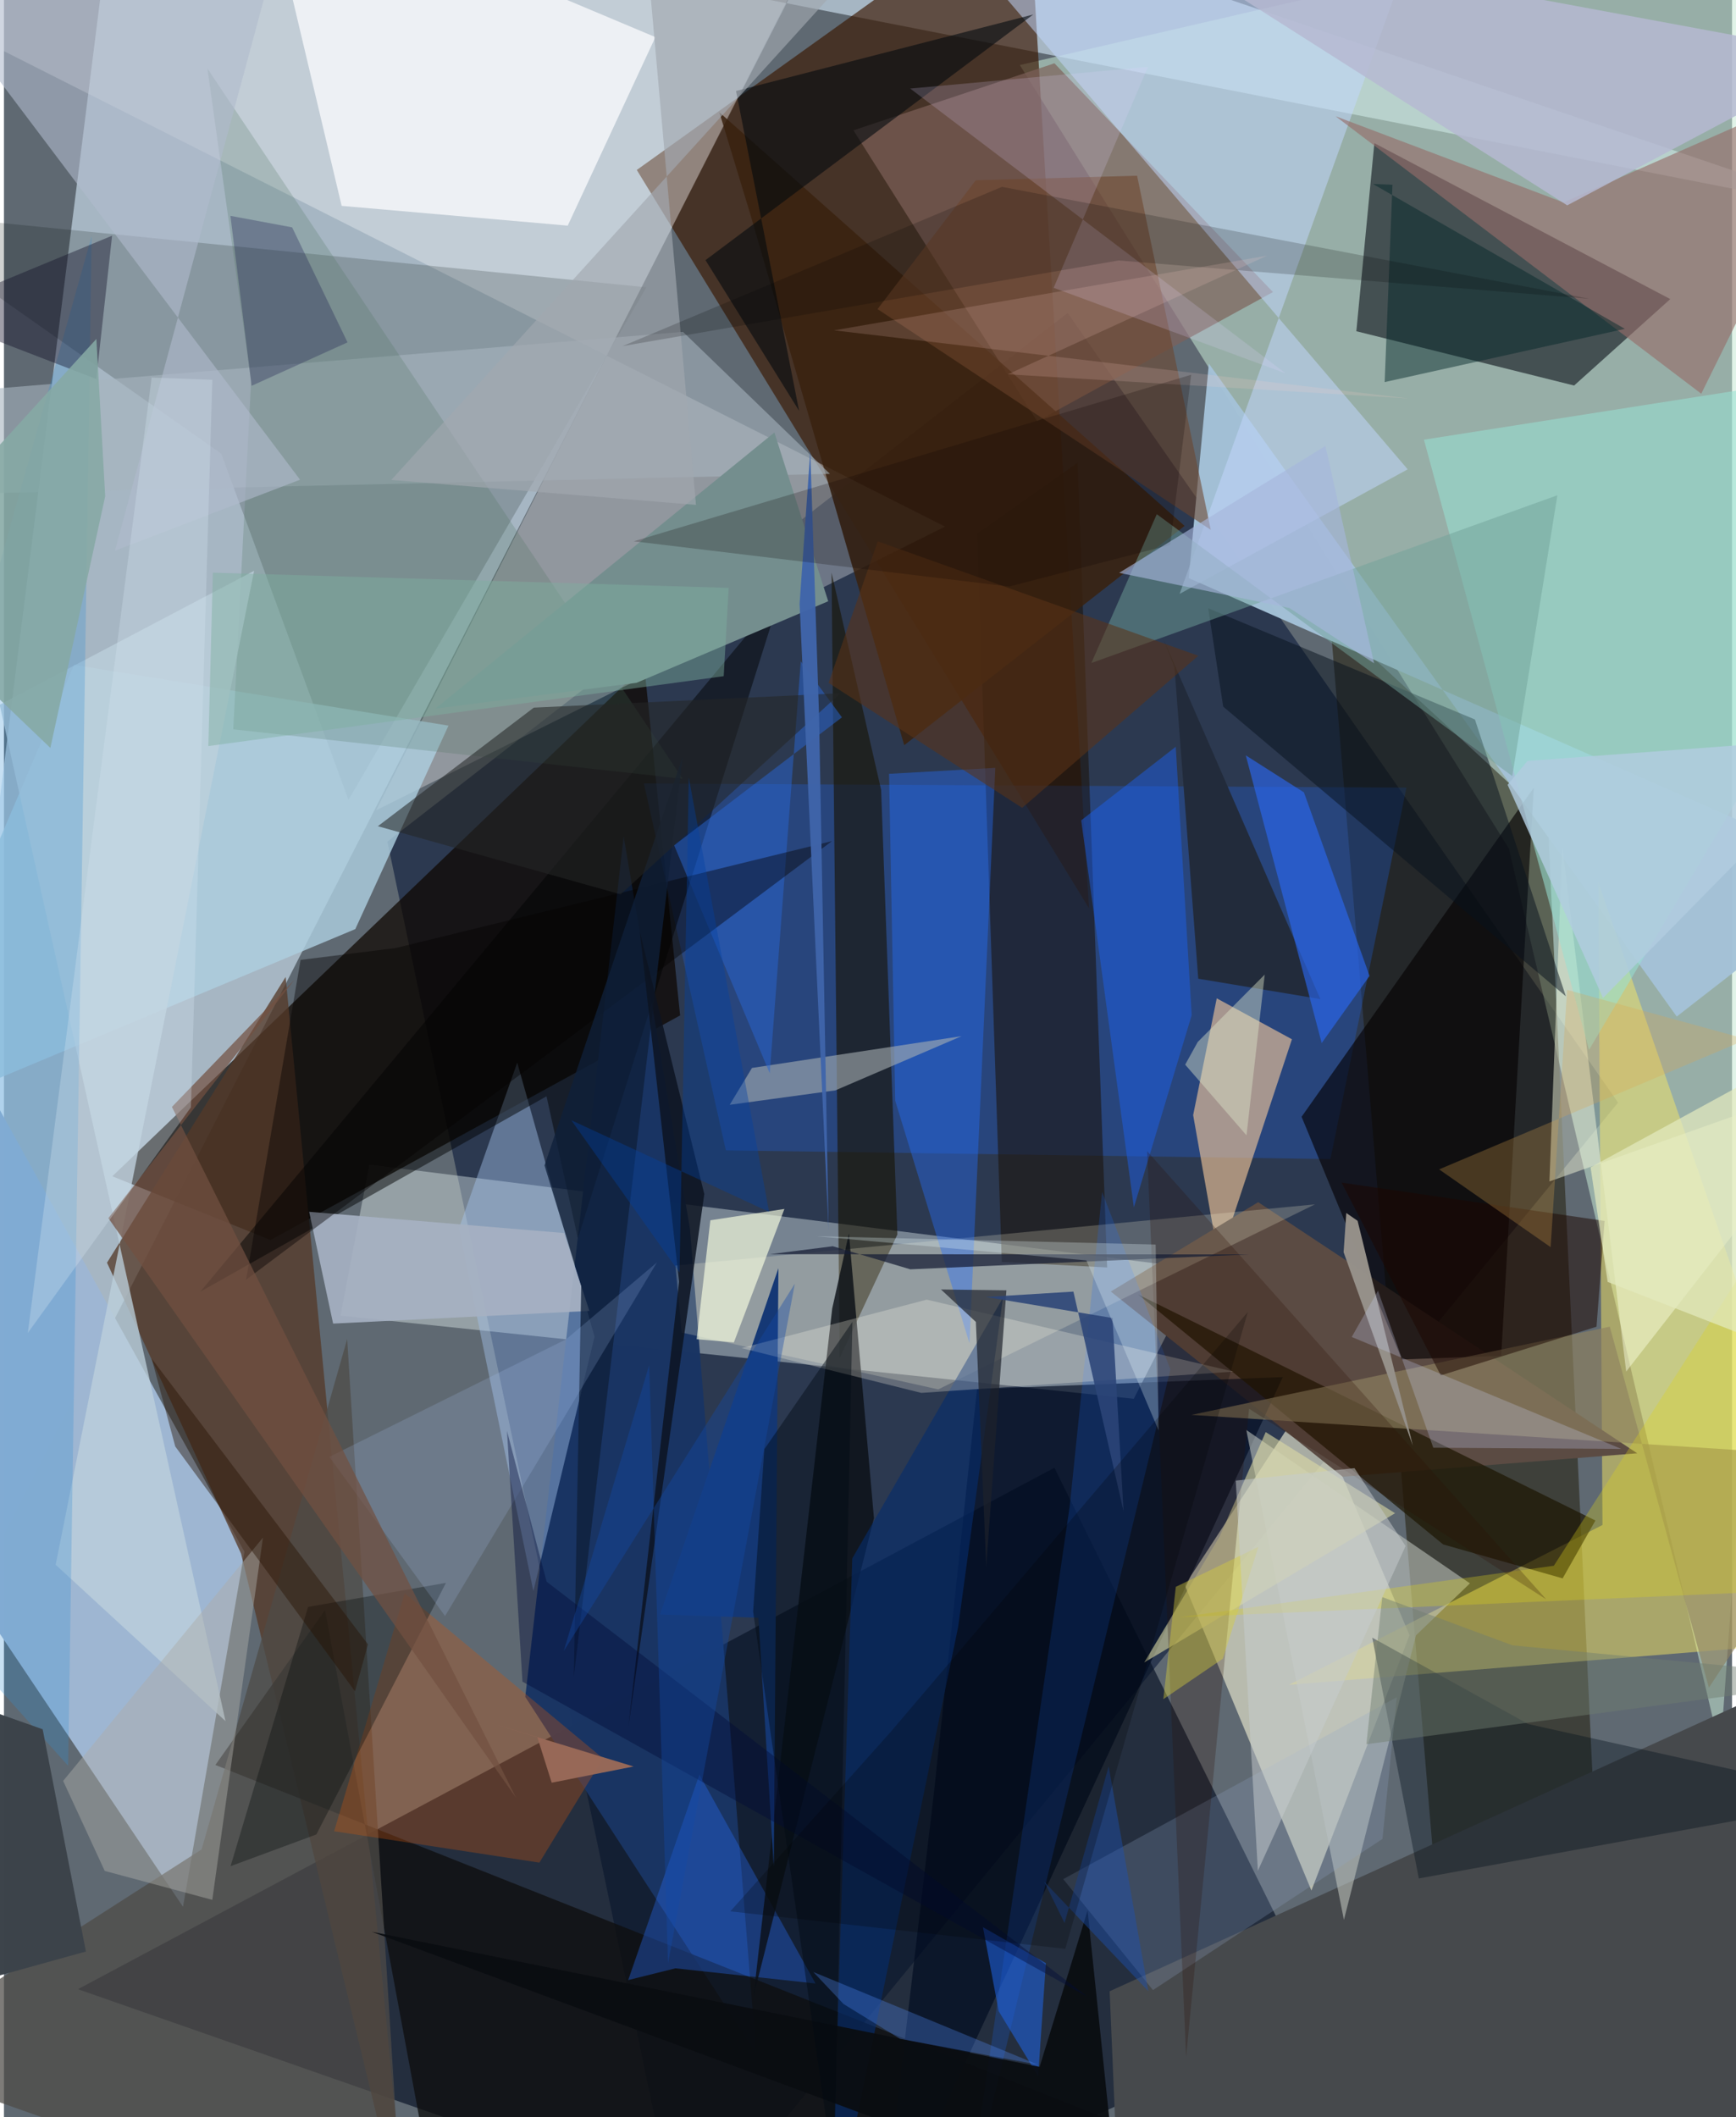 <svg xmlns="http://www.w3.org/2000/svg" width="228" height="278" viewBox="0 0 836 1024"><path fill="#5f6972" d="M0 0h836v1024H0z"/><path fill="#cee2ef" fill-opacity=".643" d="M54.26-62L-62 864.065 411.066-62 898 103.355z"/><path fill="#202d49" fill-opacity=".804" d="M514.593 151.406l266.257 381.88L327.813 1086 185.498 407.027z"/><path fill="#c8e9d4" fill-opacity=".537" d="M830.369 846.738l-102.33-436.343L491.447 31.457 896.024-62z"/><path fill="#081226" fill-opacity=".675" d="M508.175 709.88l130.047 263.142L390.032 1086 35.792 962.104z"/><path fill="#3a1800" fill-opacity=".659" d="M524.904 439.29L306.147 82.207 507.55-62h-12.48z"/><path fill="#e8f4f4" fill-opacity=".392" d="M176.761 563.264l402.02 50.52-32.208 62.755-383.762-40.206z"/><path fill="#9eb6d2" fill-opacity=".992" d="M-51.124 716.947l137.74 205.31 29.727-171.756L-62 428.522z"/><path fill="#0f0800" fill-opacity=".729" d="M309.745 321.97l17.364 169.154-198.165 108.618-76.521-30.814z"/><path fill="#e0e0c9" fill-opacity=".686" d="M679.985 790.914l-47.475 123.47-61.258-147.686 59.84-91.495z"/><path fill="#fff" fill-opacity=".31" d="M455.29 254.7L180.023 391.908l210.386-414.43L-62-6.577z"/><path fill="#384245" fill-opacity=".867" d="M662.957 69.24l-8.707 90.967 105.342 26.262 46.528-41.81z"/><path fill="#1e1500" fill-opacity=".49" d="M641.46 298.863l105.366 97.18 23.993 512.305-65.29 158.378z"/><path fill="#a5c3d8" fill-opacity=".965" d="M898 422.66l-88.762 69.007L582.893 175.87l-9.74 103.735z"/><path fill="#f9e962" fill-opacity=".478" d="M898 792.53L621.628 814.9l151.693-77.32-2.018-310.851z"/><path fill="#1c6cfc" fill-opacity=".255" d="M678.483 380.95L641.706 560.6l-292.474-4.205-39.647-177.457z"/><path fill="#06110d" fill-opacity=".188" d="M310.79 138.957L-62 101.81l167.12 117.613 61.562 167.467z"/><path fill="#1a3563" fill-opacity=".992" d="M252.194 820.722l47.609-416.146L331.87 594.36l31.994 398.785z"/><path fill="#553928" fill-opacity=".761" d="M195.413 1086l-59.15-613.47L49.85 610.721l64.856 140.723z"/><path fill="#46494c" d="M540.104 1086H845.64l-5.253-261.877-305.49 138.974z"/><path fill="#fbcc9c" fill-opacity=".596" d="M623.089 502.659l-36.376-19.803-11.41 56.492 12.4 70.226z"/><path fill="#a2c3ec" fill-opacity=".443" d="M248.304 513.943l37.398 132.583-29.587 122.996-36.043-175.294z"/><path fill="#7e605a" fill-opacity=".686" d="M508.187 30.612l105.72 110.657-114.105 62.5L410.954 63.03z"/><path fill="#5b4b43" d="M790.121 702.902l-142.5 11.335L535.46 624.67l71.311-43.218z"/><path fill="#0e0e0e" fill-opacity=".753" d="M209.392 1070.06l428.32-3.93-535.436-212.476 53.062-74.936z"/><path fill="#1b1309" fill-opacity=".565" d="M470.804 258.161l11.922 352.19 50.967 2.674-14.31-389.213z"/><path fill="#fcfcff" fill-opacity=".741" d="M272.734 109.135L163.366 99.57 125.058-62l190.093 79.958z"/><path fill="#181302" fill-opacity=".604" d="M424.355 382.083l-23.99-105.098 3.953 379.833 27.898-59.752z"/><path fill="#000c20" fill-opacity=".663" d="M449.781 868.075l20.986-196.223 147.914-5.813L424.101 1086z"/><path fill="#adcee0" fill-opacity=".808" d="M-62 546.4l231.968-97.027 45.08-98.408L33.94 321.584z"/><path fill="#040102" fill-opacity=".624" d="M676.283 657.519l-48.528-117.374 112.317-159.127-15.757 274.735z"/><path fill="#c2d7fc" fill-opacity=".522" d="M685.974-38.894l-117.23 326.137L679.083 227 460.564-29.33z"/><path fill="#4e4b48" fill-opacity=".733" d="M193.47 1086L-62 995.613 95.624 894.494 166.04 647.65z"/><path fill="#f8fdde" fill-opacity=".467" d="M898 518.09L784.785 663.388l-30.913-254.333-6.206 162.361z"/><path fill="#39210f" fill-opacity=".847" d="M571.158 254.366L435.52 360.435l-74.623-257.386-14.802-48.726z"/><path fill="#97e1d2" fill-opacity=".561" d="M686.952 212.666l154.29-24.215L898 286.261 766.804 507.798z"/><path fill="#1c1501" fill-opacity=".694" d="M769.904 735.42l-15.857 27.984-57.803-16.417-147.567-120.884z"/><path fill="#fdf6d6" fill-opacity=".216" d="M634.238 582.501l-182.26 89.487-124.112-27.481-3.027-32.408z"/><path fill="#2470ff" fill-opacity=".396" d="M479.585 371.381l-51.397 2.893 2.977 158.097 35.93 117.383z"/><path fill="#8e8260" fill-opacity=".647" d="M824.793 816.306l-47.938-174.64-202.394 42.67L898 705.155z"/><path fill="#c4cbc3" fill-opacity=".549" d="M709.203 765.81l-108.215-74.196 47.25 236.953 34.844-137.581z"/><path fill="#a7afb3" fill-opacity=".6" d="M361.872 516.525l101.4-15.377-61.056 26.224-51.128 6.986z"/><path fill="#966d69" fill-opacity=".627" d="M898 34.73l-76.894 155.702L644.207 56.22l110.244 41.69z"/><path fill="#cb540e" fill-opacity=".322" d="M193.837 770.596l-34.104 115.11 99.296 15.173 30.78-50.378z"/><path fill="#a6b4bd" fill-opacity=".596" d="M328.515 160.511l71.086 68.686-454.137 10.4 11.616-48.455z"/><path fill="#000403" fill-opacity=".486" d="M94.982 624.753l280.757-337.247-98.091 311.503-15.176-68.772z"/><path fill="#296ffd" fill-opacity=".345" d="M336.424 858.294l-34.437 99.399 22.86-5.684 67.762 7.328z"/><path fill="#222b3a" fill-opacity=".98" d="M560.568 308.357l5.675 14.156 11.521 150.85 59.074 9.864z"/><path fill="#959089" fill-opacity=".992" d="M649.383 586.681l-1.295 18.954 33.472 93.533-26.705-108.697z"/><path fill="#4b705b" fill-opacity=".224" d="M328.328 376.665L110.942 352.74l8.623-168.533L98.419 33.11z"/><path fill="#0c1116" fill-opacity=".82" d="M400.692 632.862l8.076-36.246 12.12 137.693-58.296 231.336z"/><path fill="#bcd0dc" fill-opacity=".769" d="M25.012 756.82l82.168 75.618-109.254-491.55 123.075-64.805z"/><path fill="#328ed5" fill-opacity=".271" d="M31.06 854.085L-62 750.207l16.902-323.912L42.44 114.124z"/><path fill="#1b62f4" fill-opacity=".451" d="M546.615 583.981l27.98-92.97-7.716-129.823-45.739 35.57z"/><path fill="#2b69f3" fill-opacity=".624" d="M660.642 472.015l-23.163 32.479-36.72-139.152 28.14 17.907z"/><path fill="#b5b9d2" fill-opacity=".843" d="M898 23.997L756.268 99.324 540.678-37.801 898 28.342z"/><path fill="#07111c" fill-opacity=".498" d="M711.612 347.986L582.58 294.203l7.255 47.557 165.758 140.105z"/><path fill="#a7b1c3" fill-opacity=".918" d="M283.207 634.038l-12.243-37.653-123.315-10.275 11.595 54.067z"/><path fill="#f9fee1" fill-opacity=".659" d="M335.104 647.724l6.636-57.518 35.824-5.483-24.452 64.564z"/><path fill="#03111c" fill-opacity=".38" d="M737.363 833.853L898 869.58l-213.534 38.956-22.512-116.448z"/><path fill="#052c6c" fill-opacity=".62" d="M461.651 786.67L399.91 1086l10.473-332.236 72.916-126.087z"/><path fill="#6d432b" fill-opacity=".565" d="M470.154 87.184l78.02-2.195 35.634 171.268-161.185-106.753z"/><path fill="#748e8e" d="M398.754 290.804l-26.045-81.625-164.028 133.57 97.327-12.491z"/><path fill="#153875" fill-opacity=".996" d="M372.412 902.783l2.249-289.4-57.263 167.507 47.599 1.566z"/><path fill="#93a4c8" fill-opacity=".243" d="M673.81 820.92l-161.36 87.94 43.417 53.671 111.007-73.106z"/><path fill="#100d26" fill-opacity=".4" d="M52.313 113.997l-7.648 69.317L-62 142.207l37.794 3.51z"/><path fill="#b0bacd" fill-opacity=".596" d="M143.252 232.011L-62-40.312 142.406-62 53.688 266.361z"/><path fill="#dcdaa5" fill-opacity=".596" d="M610.401 692.658l62.59 39.238-121.365 72.174 36.507-60.995z"/><path fill="#71a19a" fill-opacity=".49" d="M751.502 239.54l-21.814 135.826-171.984-126.664-31.64 71.965z"/><path fill="#030a0f" fill-opacity=".588" d="M339.386 125.821l45.273 72.868-30.503-154.692 143.793-36.99z"/><path fill="#ded21b" fill-opacity=".314" d="M898 767.836l-330.077 14.456 181.862-24.988L898 526.187z"/><path fill="#e0d4ff" fill-opacity=".192" d="M507.814 139.21l45.615-106.864L438.415 42.83l181.673 137.79z"/><path fill="#002628" fill-opacity=".459" d="M667.948 184.798l3.768-95.427-9.456-.395 121.88 70.084z"/><path fill="#176bff" fill-opacity=".2" d="M564.287 662.349l-97.97 404.076 49.27-337.964 15.678-151.96z"/><path fill="#3c434a" fill-opacity=".992" d="M39.647 943.88L-62 972.044l8.286-161.293 72.442 25.64z"/><path fill="#2965d1" fill-opacity=".506" d="M385.474 319.83l19.92 27.134-81.185 61.87 46.254 110.27z"/><path fill="#1d0600" fill-opacity=".506" d="M695.101 665.236l75.337-23.554 3.903-51.158-127.236-18.541z"/><path fill="#fffdec" fill-opacity=".259" d="M594.834 663.398l-148.4-34.807-89.584 23.437 86.921 21.668z"/><path fill="#1e222a" fill-opacity=".69" d="M470.181 639.365l5.023 118.246 9.751-133.528-31.656-.414z"/><path fill="#5b3316" fill-opacity=".553" d="M492.574 390.722l85.215-73.554-155.09-55.362-23.78 68.491z"/><path fill="#2064e3" fill-opacity=".553" d="M500.321 1004.226l-19.116-31.528-7.592-40.592 30.444 17.393z"/><path fill="#030102" fill-opacity=".408" d="M117.133 618.958l283.46-212.153-211.042 51.728-46.05 5.735z"/><path fill="#290f00" fill-opacity=".243" d="M746.092 773.542l-193.06-216.757 18.863 438.118 30.45-313.547z"/><path fill="#acaca8" fill-opacity=".459" d="M48.752 904.895l-20.115-43.528 96.656-117.674-24.506 175.203z"/><path fill="#03090a" fill-opacity=".337" d="M213.823 765.575l-66.692 11.633-37.5 125.393 41.497-15.337z"/><path fill="#0b0544" fill-opacity=".263" d="M119.791 186.608l46.414-21.017-26.785-55.622-29.864-5.577z"/><path fill="#a2a8af" fill-opacity=".651" d="M310.73-25.57L454.401-62l-267 294.131 147.38 12.073z"/><path fill="#0f2039" fill-opacity=".769" d="M328.418 365.683l-66.907 198.012 17.753 58.18-3.578 189.073z"/><path fill="#b1c8fb" fill-opacity=".18" d="M271.989 647.746l-114.572 56.89 55.964 76.983 102.476-170.991z"/><path fill="#86a9a4" fill-opacity=".882" d="M48.981 240.024l-4.27-76.086L-62 280.915l84.446 80.82z"/><path fill="#0c1421" fill-opacity=".839" d="M302.11 834.931l36.693-257.402-31.23-127.033 19.052 169.371z"/><path fill="#252627" fill-opacity=".557" d="M404.673 335.286l-106.351 97.269-117.431-32.948 75.422-57.347z"/><path fill="#725041" fill-opacity=".714" d="M81.253 535.376l59.153-61.358-89.897 115.163 197.149 280.233z"/><path fill="#0a0d11" fill-opacity=".945" d="M177.964 934.332l361.288 133.87-15.022-144.174-23.208 75.634z"/><path fill="#d3e4f1" fill-opacity=".318" d="M11.537 644.708l78.91-109.148 10.355-351.876-29.347-1.074z"/><path fill="#000c38" fill-opacity=".408" d="M250.838 813.354l-7.49-121.257 19.16 72.9 261.6 200.743z"/><path fill="#dba54e" fill-opacity=".275" d="M756.208 478.763l86.983 23.895-148.905 62.928 53.95 37.613z"/><path fill="#cbd3f8" fill-opacity=".259" d="M652.012 646.655l130.412 54.126-90.967-.578-26.736-75.948z"/><path fill="#4065aa" fill-opacity=".961" d="M398.93 594.961l-14.025-302.849 5.165-73.835 4.28 128.793z"/><path fill="#000912" fill-opacity=".443" d="M401.551 1051.42l-39.126-271.985 5.439-78.513 42.591-61.59z"/><path fill="#2c4578" fill-opacity=".878" d="M517.378 624.7l-42.324 2.602 61.242 10.188 5.334 93.491z"/><path fill="#6f7d70" fill-opacity=".459" d="M659.098 843.617L898 811.79l-168.21-15.988-63.002-23.348z"/><path fill="#dee5cb" fill-opacity=".435" d="M577.515 503.962l-6.07 10.973 29.671 34.198 8.814-77.779z"/><path fill="#000005" fill-opacity=".184" d="M539.208 125.978l227.858 18.544-284.272-54.15L299.3 167.388z"/><path fill="#161e35" fill-opacity=".729" d="M438.487 613.924l163.755-7.2-231.625-.108 30.342-3.849z"/><path fill="#b1ccdf" fill-opacity=".824" d="M773.586 482.669l-46.166-103.08 9.61-11.538L898 356.064z"/><path fill="#261101" fill-opacity=".427" d="M82.861 699.588l-11.405-42.497 104.636 138.22-6.271 22.703z"/><path fill="#fed2cb" fill-opacity=".165" d="M401.565 159.773l209.463-36.108-125.361 57.38 193.903 11.683z"/><path fill="#0c0000" fill-opacity=".216" d="M486.3 283.685l77.883-20.15 10.148-82.275-269.638 80.547z"/><path fill="#134ba8" fill-opacity=".384" d="M382.597 620.893l-61.33 328.628-9.118-289.29-41.32 138.285z"/><path fill="#d7ce39" fill-opacity=".42" d="M566.914 767.499l39.942-19.329-17.184 54.08-28.798 19.589z"/><path fill="#1b50b6" fill-opacity=".424" d="M534.432 854.325l-21.34 75.774-9.832-19.99 50.342 52.932z"/><path fill="#e3eabf" fill-opacity=".718" d="M898 667.64l-122.166-47.618-8.275-55.415L898 493.344z"/><path fill="#a6b6dc" fill-opacity=".627" d="M639.291 215.7l-99.788 61.363 82.37 17.015 40.953 26.722z"/><path fill="#986958" fill-opacity=".98" d="M264.98 862.228l39.605-7.839-70.977-21.632 24.455 7.543z"/><path fill="#7fb09f" fill-opacity=".447" d="M350.606 284.324l-2.41 42.72-249.32 33.81 2.178-83.874z"/><path fill="#c6ccce" fill-opacity=".51" d="M595.904 716.113l10.703 188.713 71.456-157.056-24.727-37.689z"/><path fill="#e8fafe" fill-opacity=".271" d="M558.595 691.877l-34.938-82.25-130.583-11.69 164.083 4z"/><path fill="#538cfd" fill-opacity=".306" d="M406.177 969.278l27.351 16.841 66.637 12.467-108.618-44.797z"/><path fill-opacity=".227" d="M351.395 924.452l77.53-86.736 172.829-203.169-88.31 308.037z"/><path fill="#0042a4" fill-opacity=".373" d="M326.83 615.525l4.461-239.473 38.86 210.112-95.662-44.33z"/></svg>